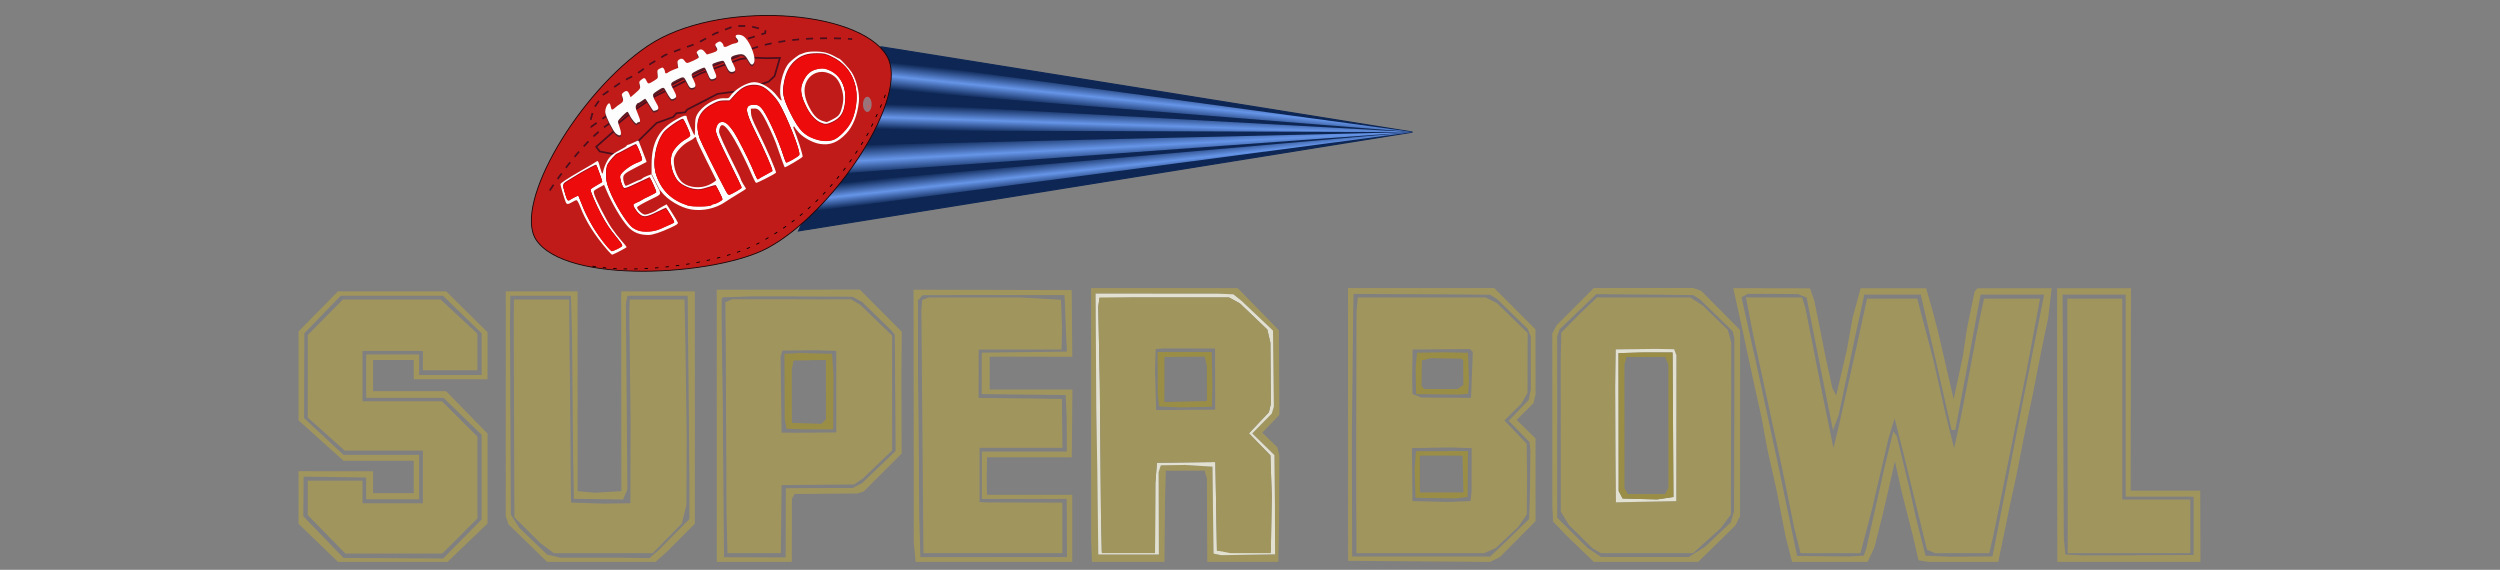 <?xml version="1.0" encoding="UTF-8" standalone="no"?>
<!-- Generator: Adobe Illustrator 13.0.0, SVG Export Plug-In . SVG Version: 6.00 Build 14948)  -->

<svg
   xmlns:dc="http://purl.org/dc/elements/1.1/"
   xmlns:cc="http://creativecommons.org/ns#"
   xmlns:rdf="http://www.w3.org/1999/02/22-rdf-syntax-ns#"
   xmlns:svg="http://www.w3.org/2000/svg"
   xmlns="http://www.w3.org/2000/svg"
   xmlns:xlink="http://www.w3.org/1999/xlink"
   xmlns:sodipodi="http://sodipodi.sourceforge.net/DTD/sodipodi-0.dtd"
   xmlns:inkscape="http://www.inkscape.org/namespaces/inkscape"
   version="1.1"
   id="Layer_2_1_"
   x="0px"
   y="0px"
   width="566.929px"
   height="129.21px"
   viewBox="0 0 566.929 129.21"
   enable-background="new 0 0 566.929 129.21"
   xml:space="preserve"
   sodipodi:docname="tecmo super ball custom system - horiz.svg"
   inkscape:version="0.92.0 r15299"><rect x="0" y="0" width="566.929" height="129.21" fill="#808080" stroke="none"/><defs
     id="defs56"><linearGradient
       inkscape:collect="always"
       xlink:href="#linearGradient5815"
       id="linearGradient5853"
       gradientUnits="userSpaceOnUse"
       x1="279.553"
       y1="-131.418"
       x2="277.82"
       y2="-114.333" /><linearGradient
       id="linearGradient5815"
       inkscape:collect="always"><stop
         id="stop5809"
         offset="0"
         style="stop-color:#0d2654;stop-opacity:1" /><stop
         style="stop-color:#6695e8;stop-opacity:1"
         offset="0.511"
         id="stop5811" /><stop
         id="stop5813"
         offset="1"
         style="stop-color:#0d2654;stop-opacity:1" /></linearGradient><linearGradient
       inkscape:collect="always"
       xlink:href="#linearGradient5770"
       id="linearGradient5817"
       gradientUnits="userSpaceOnUse"
       x1="278.811"
       y1="-104.924"
       x2="278.315"
       y2="-88.829" /><linearGradient
       inkscape:collect="always"
       id="linearGradient5770"><stop
         style="stop-color:#0d2654;stop-opacity:1"
         offset="0"
         id="stop5766" /><stop
         id="stop5774"
         offset="0.531"
         style="stop-color:#6695e8;stop-opacity:1" /><stop
         style="stop-color:#0d2654;stop-opacity:1"
         offset="1"
         id="stop5768" /></linearGradient><linearGradient
       inkscape:collect="always"
       xlink:href="#linearGradient5770"
       id="linearGradient5819"
       gradientUnits="userSpaceOnUse"
       x1="273.115"
       y1="-79.667"
       x2="274.106"
       y2="-60.849" /><linearGradient
       inkscape:collect="always"
       xlink:href="#linearGradient5770"
       id="linearGradient5772"
       x1="274.601"
       y1="-57.877"
       x2="276.334"
       y2="-41.783"
       gradientUnits="userSpaceOnUse" /></defs><sodipodi:namedview
     pagecolor="#ffffff"
     bordercolor="#666666"
     borderopacity="1"
     objecttolerance="10"
     gridtolerance="10"
     guidetolerance="10"
     inkscape:pageopacity="0"
     inkscape:pageshadow="2"
     inkscape:window-width="1920"
     inkscape:window-height="1137"
     id="namedview54"
     showgrid="false"
     inkscape:zoom="2.2154449"
     inkscape:cx="260.63596"
     inkscape:cy="40.078494"
     inkscape:window-x="1912"
     inkscape:window-y="-8"
     inkscape:window-maximized="1"
     inkscape:current-layer="Layer_2_1_" /><g
     id="g5851"
     transform="matrix(0.233,0,0,0.233,219.467,39.73)" /><g
     id="g4897"
     transform="matrix(1.52,0,0,1.52,-229.568,0.427)"><g
       transform="matrix(0.233,0,0,0.233,192.313,38.266)"
       id="g5702"><g
         id="g5740"><path
           sodipodi:nodetypes="cccccccccccccccccccccccccccccccccccccccccccccccccccccccccccccccccccccccccccccccccccccccccccccccccccccc"
           id="path54"
           style="opacity:1;fill:#a1955e;fill-opacity:1"
           d="m 1146.54,25.814 h 35.21 V 154.43 h 43.55 v 34.325 h -78.468 z M 940.8,25.02 h 35.95 l 2.1,6.88 10.07,51.1 7.87,38.44 3.46,-14.15 11.34,-50.61 6.721,-30.866 h 32.144 L 1060.73,64.85 l 7.92,35.21 5.42,21.54 c 8.013,-34.902 12.063,-64.187 19.16,-95.786 h 35.85 l -8.46,45.276 -15.68,77.87 -5.76,28.49 -2.62,11.305 h -34.58 l -5.25,-2.155 -8.49,-34.58 -6.83,-28.19 -5.48,-21.46 -3.81,12.59 -10.49,44.94 -7.54,28.855 H 993.01 975.75 L 971.77,172.9 963.62,132.85 945.04,47.17 Z m -95.42,0 h 8.59 51.11 l 7.89,5.06 16.23,15.79 2.19,8.16 -0.28,109.97 -6.47,8.7 -17.74,16.055 h -33.91 -25.08 l -5.42,-3.205 -15.1,-14.89 -5.18,-8.58 -0.05,-97.11 0.39,-17.47 12.41,-12.53 10.42,-9.95 m 12.07,33.26 -0.37,23.77 0.22,42.96 0.23,31.2 38.6,-0.79 0.1,-93.44 L 894.8,58.16 883,57.97 Z M 692.24,25.02 h 16.79 65 l 7.29,3.65 19.67,19.15 -0.07,38.26 -3.94,6.93 -10.87,10.77 14.24,14.9 0.27,20.31 -0.21,25.06 -5.48,7.89 -14.37,13.53 -7.46,3.285 h -54.07 -27.65 l -0.13,-35.705 -0.03,-35.05 0.2,-84 0.82,-8.98 m 35.1,33.33 -0.31,17.66 0.22,10.84 5.7,2.29 31.82,0.15 1.12,-29.27 -1.73,-1.97 -36.82,0.3 m -0.44,63.11 0.33,33.96 22.77,0.55 14.45,-0.54 0.65,-6.39 0.07,-27.54 -13.2,-0.43 z"
           inkscape:connector-curvature="0" /><g
           id="g5687"><g
             id="g5664"><path
               sodipodi:nodetypes="cccccccccccccccccccccccccccccc"
               style="opacity:1;fill:#a1955e;fill-opacity:1"
               inkscape:connector-curvature="0"
               id="path4"
               d="m 685.96,19.02 93.63,0.01 26.4,26.42 0.06,41.59 -1.26,5.59 -10.88,10.79 12.11,11.89 0.01,52.94 -22.8,22.98 -6.24,3.115 -90.95,-0.685 -0.08,-174.64 m 3.28,19 -0.81,75.07 0.18,77.82 h 19.42 69.04 c 8.385,-7.924 16.68,-15.936 24.87,-24.06 0.626,-14.61 0.699,-29.23 0.83,-43.85 l -0.55,-5.41 -13.35,-13.63 12.84,-13.33 1.36,-6.66 L 803.06,50.02 801,45.09 781.75,26.33 777,23.28 749.03,23.03 689.5,22.77 Z" /><path
               sodipodi:nodetypes="ccccccccccccccccccccccccccccccc"
               style="opacity:1;fill:#a1955e;fill-opacity:1"
               inkscape:connector-curvature="0"
               id="path6"
               d="m 843.36,19 63.69,-0.04 5.12,1.89 24.84,25.05 -0.01,119.15 -3,5.97 -23.84,23.325 H 843.4 l -17.62,-16.945 -8.46,-8.88 -0.5,-9.6 -0.04,-110.91 2.9,-5.31 23.68,-23.7 m -21.94,26.44 -1.5,4.56 -0.01,116.04 19.56,19.49 8.51,5.66 h 56.25 l 10.44,-6.57 16.41,-15.59 2.07,-7.04 0.21,-68 -0.03,-43.03 -1.01,-4.26 -20.8,-20.3 -4.59,-2.89 -22.9,-0.27 -39.08,-0.35 z" /><path
               sodipodi:nodetypes="ccccccccccccccccccccccccccccccccccccccccccccccccccccccccccccccccccccccccccccccc"
               style="opacity:1;fill:#a1955e;fill-opacity:1"
               inkscape:connector-curvature="0"
               id="path8"
               d="m 932.66,19.08 49.09,0.1 2.8,7.97 3.81,18.9 3.36,17.05 4.38,19.97 2.46,4.73 6.86,-29.23 3.69,-20.64 5.12,-18.78 h 41.95 l 3.91,13.79 3.42,12.93 10.27,44.29 5.84,-27.2 2.76,-18.31 4.83,-23.41 1.86,-2.09 h 47.44 l -2.22,18.97 -4.36,20.89 -5.58,28.49 -4.72,22.52 -5.7,29.02 -4.09,18.8 -3.43,16.82 -4.11,19.685 h -18.25 -26.06 l -6.72,-1.005 -3.26,-14.33 -2.18,-8.59 -5.48,-21.56 -4.19,-18.97 -4.7,20.68 -3.04,13.04 -5.36,21.38 -4.34,9.355 h -35.67 -12.73 l -4.13,-16.175 -5.91,-30.25 -5.83,-25.9 -3.65,-19.96 -4.44,-19.95 -2.57,-11.94 -5.86,-27.23 -5.27,-23.86 m 5.26,5.83 9.83,44.14 13.66,63.4 12.12,58.12 33.42,0.31 9.34,-0.55 1.63,-4.83 11.84,-52.78 5.35,-21.76 2.24,2.84 8.5,35.22 3.65,16.62 6.23,24.76 16.26,0.67 26.66,-0.23 17.75,-90.71 15.35,-76.94 c -13.587,0 -27.173,0 -40.76,0 l -7.64,41.34 -8.55,45.34 h -2.33 l -19.735,-86.68 c -12.065,0 -24.13,0 -36.195,0 l -6.18,28.3 -10.2,48.74 -3.64,9.78 L 991.11,83.04 979.61,25.1 974,22.85 941.97,22.7 Z" /><path
               sodipodi:nodetypes="ccccccccccccccccc"
               style="opacity:1;fill:#a1955e;fill-opacity:1"
               inkscape:connector-curvature="0"
               id="path10"
               d="m 1139.99,19.15 h 47.29 l -0.19,129.59 h 44.57 l 0.13,45.605 h -91.64 L 1139.99,19.15 m 3.53,4.04 0.32,65.76 0.46,90.05 0.93,10.62 10.76,0.6 71.435,-0.28 V 152.58 H 1183.89 V 23.19 c -13.457,0 -26.913,0 -40.37,0 z" /><path
               sodipodi:nodetypes="ccccccccccccccccc"
               style="opacity:1;fill:#e2e0d0"
               inkscape:connector-curvature="0"
               id="path60"
               d="m 857.45,58.28 25.55,-0.31 11.8,0.19 1.43,3.82 -0.1,93.44 -38.6,0.79 -0.23,-31.2 -0.22,-42.96 0.37,-23.77 m 1.73,2.4 0.1,88.27 2.53,4.83 22.2,0.57 10.34,-1.59 -0.57,-92.53 -18.76,0.01 z" /><path
               sodipodi:nodetypes="cccccccccccccccccc"
               style="opacity:1;fill:#9a8d46"
               inkscape:connector-curvature="0"
               id="path66"
               d="m 730.16,60.41 17.8,-0.28 14.85,0.33 0.57,18.57 -0.49,7.66 -5.78,0.51 -27.53,-0.27 -0.31,-16.89 0.89,-9.63 m 3.1,4.91 -0.24,16.39 1.69,1.91 21.31,0.08 3.83,-2.64 -0.13,-15.79 -1.02,-1.04 -19.74,-0.34 z" /><path
               sodipodi:nodetypes="ccccccccccccccccc"
               style="opacity:1;fill:#9a8d46"
               inkscape:connector-curvature="0"
               id="path68"
               d="m 859.18,60.68 15.84,-0.44 18.76,-0.01 0.57,92.53 -10.34,1.59 -22.2,-0.57 -2.53,-4.83 -0.1,-88.27 m 5.16,2.51 -1.38,4.82 0.02,79.03 2.12,3.88 h 23.88 l 2.15,-3.91 -0.05,-79.04 -2.07,-4.86 z" /><path
               sodipodi:nodetypes="cccccccccccc"
               style="opacity:1;fill:#9a8d46"
               inkscape:connector-curvature="0"
               id="path74"
               d="m 729.5,123.48 33.25,-0.12 -0.17,29.41 -7.66,0.94 -25.73,-0.4 -0.57,-18.37 0.88,-11.46 m 2.48,2.8 v 23.63 h 27.9 l -0.6,-23.61 z" /></g></g></g></g><g
       id="g5826"
       transform="matrix(0.233,0,0,0.233,219.467,39.73)"><path
         sodipodi:nodetypes="cccc"
         inkscape:connector-curvature="0"
         id="path5756"
         d="M 610.706,-87.151 270.335,-141.778 217.604,-23.879 Z"
         style="fill:#0d2654;fill-opacity:1;fill-rule:evenodd;stroke:#0d2654;stroke-width:0.75px;stroke-linecap:butt;stroke-linejoin:miter;stroke-opacity:1" /><path
         style="opacity:1;vector-effect:none;fill:url(#linearGradient5853);fill-opacity:1;fill-rule:evenodd;stroke:none;stroke-width:0.75px;stroke-linecap:butt;stroke-linejoin:miter;stroke-miterlimit:4;stroke-dasharray:none;stroke-dashoffset:0;stroke-opacity:1"
         d="m 610.706,-87.151 -338.39,-46.209 -9.152,18.359 z"
         id="path5758"
         inkscape:connector-curvature="0"
         sodipodi:nodetypes="cccc" /><path
         sodipodi:nodetypes="cccc"
         inkscape:connector-curvature="0"
         id="path5760"
         d="M 610.706,-87.151 258.45,-106.617 249.298,-88.258 Z"
         style="opacity:1;vector-effect:none;fill:url(#linearGradient5817);fill-opacity:1;fill-rule:evenodd;stroke:none;stroke-width:0.75px;stroke-linecap:butt;stroke-linejoin:miter;stroke-miterlimit:4;stroke-dasharray:none;stroke-dashoffset:0;stroke-opacity:1" /><path
         style="fill:url(#linearGradient5819);fill-opacity:1;fill-rule:evenodd;stroke:none;stroke-width:0.75px;stroke-linecap:butt;stroke-linejoin:miter;stroke-opacity:1"
         d="m 610.706,-87.151 -363.462,8.547 -9.152,18.359 z"
         id="path5762"
         inkscape:connector-curvature="0"
         sodipodi:nodetypes="cccc" /><path
         sodipodi:nodetypes="cccc"
         inkscape:connector-curvature="0"
         id="path5764"
         d="m 610.706,-87.151 -384.472,33.76 -9.152,18.359 z"
         style="opacity:1;vector-effect:none;fill:url(#linearGradient5772);fill-opacity:1;fill-rule:evenodd;stroke:none;stroke-width:0.75px;stroke-linecap:butt;stroke-linejoin:miter;stroke-miterlimit:4;stroke-dasharray:none;stroke-dashoffset:0;stroke-opacity:1" /></g><g
       transform="matrix(0.013,0,0,0.013,217.999,30.771)"
       id="g5011"><path
         sodipodi:nodetypes="csssc"
         inkscape:connector-curvature="0"
         id="path4561"
         d="M 998.232,358.392 C 1335.764,882.643 3064.557,776.71 3656.929,458.273 4426.523,44.57 5301.845,-1287.713 5025.328,-1748.771 4703.697,-2285.049 3075.437,-2395.108 2285.469,-1863.675 1495.501,-1332.242 739.697,-58.137 998.232,358.392 Z"
         style="fill:#c11b19;fill-opacity:1;fill-rule:evenodd;stroke:#180507;stroke-width:10px;stroke-linecap:butt;stroke-linejoin:miter;stroke-opacity:1" /><path
         sodipodi:nodetypes="ccccccccccccccccc"
         inkscape:connector-curvature="0"
         id="path4573"
         d="m 1827.699,-1070.733 -193.901,136.449 -14.363,-50.271 43.089,-161.584 107.723,-154.403 215.446,-150.812 161.584,-82.588 172.357,-125.677 161.584,-96.951 168.766,-64.634 193.901,-68.225 211.855,-114.904 222.627,-86.178 h 168.766 l 186.72,46.68 -3.591,35.908 -262.126,82.588"
         style="fill:none;fill-rule:evenodd;stroke:#4a0e1d;stroke-width:20;stroke-linecap:butt;stroke-linejoin:miter;stroke-miterlimit:4;stroke-dasharray:80, 80;stroke-dashoffset:0;stroke-opacity:1" /><path
         inkscape:connector-curvature="0"
         id="path4575"
         d="m 1906.696,-894.785 -215.446,190.31 39.498,53.861 168.766,32.317 272.898,-150.812 211.855,-208.264 190.31,-68.224 35.908,-43.089 100.541,-10.772 25.135,-32.317 348.304,-179.538 276.489,-35.908 308.806,-104.132 68.225,-64.634 61.043,-208.264 -147.221,3.591 -183.129,-7.181 -125.677,17.954 -448.846,161.584 -531.433,265.716 -233.4,157.994 -201.083,165.175 -14.363,25.135"
         style="fill:none;fill-rule:evenodd;stroke:#4a0e1d;stroke-width:20;stroke-linecap:butt;stroke-linejoin:miter;stroke-miterlimit:4;stroke-dasharray:none;stroke-opacity:1" /><path
         inkscape:connector-curvature="0"
         id="path4577"
         d="m 3472.269,-1828.384 c 491.935,-172.357 1156.226,-111.314 1156.226,-111.314"
         style="fill:none;fill-rule:evenodd;stroke:#4a0e1d;stroke-width:20;stroke-linecap:butt;stroke-linejoin:miter;stroke-miterlimit:4;stroke-dasharray:80, 80;stroke-dashoffset:0;stroke-opacity:1" /><path
         inkscape:connector-curvature="0"
         id="path4579"
         d="m 1845.653,-973.782 c -344.713,226.218 -707.381,800.74 -707.381,800.74"
         style="fill:none;fill-rule:evenodd;stroke:#4a0e1d;stroke-width:20;stroke-linecap:butt;stroke-linejoin:miter;stroke-miterlimit:4;stroke-dasharray:80, 80;stroke-dashoffset:0;stroke-opacity:1" /><path
         inkscape:connector-curvature="0"
         id="path4581"
         d="m 3332.229,-1749.387 -333.941,125.677 -272.898,118.495 -222.627,114.904 -201.083,118.495 -179.538,122.086 -208.264,165.175"
         style="fill:none;fill-rule:evenodd;stroke:#4a0e1d;stroke-width:20;stroke-linecap:butt;stroke-linejoin:miter;stroke-miterlimit:4;stroke-dasharray:none;stroke-opacity:1" /><ellipse
         ry="86.963"
         rx="49.512"
         cy="-1191.009"
         cx="4802.218"
         id="path4973"
         style="color:#000000;clip-rule:nonzero;display:inline;overflow:visible;visibility:visible;opacity:1;isolation:auto;mix-blend-mode:normal;color-interpolation:sRGB;color-interpolation-filters:linearRGB;solid-color:#000000;solid-opacity:1;vector-effect:none;fill:#99757b;fill-opacity:1;fill-rule:nonzero;stroke:none;stroke-width:25.51;stroke-linecap:butt;stroke-linejoin:miter;stroke-miterlimit:4;stroke-dasharray:102.04, 102.04;stroke-dashoffset:0;stroke-opacity:1;color-rendering:auto;image-rendering:auto;shape-rendering:auto;text-rendering:auto;enable-background:accumulate" /><path
         sodipodi:nodetypes="cssc"
         inkscape:connector-curvature="0"
         id="path4975"
         d="m 1647.515,666.209 c 569.737,99.069 1499.232,-42.925 1901.681,-260.788 543.901,-294.437 917.494,-675.741 1263.979,-1266.519 3.561,-6.071 208.958,-426.018 208.673,-489.237"
         style="fill:none;fill-rule:evenodd;stroke:#000000;stroke-width:10;stroke-linecap:butt;stroke-linejoin:miter;stroke-miterlimit:4;stroke-dasharray:40, 80;stroke-dashoffset:0;stroke-opacity:1" /><path
         d="m 1820.377,482.169 c -149,-173 -252,-337 -310,-491 -11,-29 -26,-61 -33,-71 -12,-16 -15,-16 -57,8 -57,33 -68,32 -81,-1 -16,-41 -59,-186 -59,-201 0,-13 78,-65 235,-155 141,-82 137,-79 167,-99 31,-21 29,-23 54,65 10,37 22,67 25,67 4,0 9,-17 12,-37 4,-20 20,-64 38,-98 34,-67 65,-92 193,-159 20,-10 36,-22 36,-27 0,-5 6,-9 13,-9 6,0 35,-12 62,-25 28,-14 53,-25 57,-25 3,0 12,17 18,38 7,20 28,75 47,121 18,46 33,85 31,87 -2,1 -57,30 -122,63 -125,64 -145,80 -146,122 0,33 19,89 31,89 5,0 41,-16 80,-35 39,-19 77,-35 84,-35 7,0 18,-6 24,-14 7,-8 34,-22 60,-32 l 47,-17 v -111 c 0,-255 86,-410 288,-520 85,-46 116,-52 116,-22 0,19 81,206 89,206 3,0 6,-44 6,-98 1,-82 4,-103 23,-139 55,-100 207,-193 309,-188 49,2 56,0 71,-23 52,-80 193,-162 277,-162 80,0 195,70 262,160 37,50 62,66 48,33 -40,-101 12,-334 92,-417 35,-36 115,-96 128,-96 3,0 22,-7 43,-16 44,-19 171,-21 246,-3 27,7 72,25 99,41 26,15 51,28 55,28 13,0 117,113 145,157 55,87 93,242 82,340 -16,153 -69,284 -146,364 -99,103 -184,136 -302,118 -80,-13 -188,-71 -241,-130 -25,-28 -46,-55 -46,-60 0,-5 -5,-9 -11,-9 -7,0 -8,7 -4,18 43,101 112,319 104,328 -15,19 -199,127 -205,121 -5,-4 -31,-78 -100,-274 -25,-72 -112,-259 -146,-315 -44,-71 -65,-88 -108,-85 l -35,2 2,49 c 1,38 17,80 76,200 108,217 220,477 210,486 -20,19 -218,120 -228,116 -5,-2 -23,-35 -39,-72 -58,-138 -155,-334 -209,-425 -90,-153 -141,-197 -165,-144 -7,14 -12,38 -12,52 0,27 57,153 177,392 40,79 73,149 73,155 0,7 14,33 30,59 17,26 30,49 30,51 0,2 -44,30 -97,62 -54,32 -118,73 -143,90 -108,74 -256,107 -390,85 -121,-20 -272,-110 -343,-205 -16,-23 -28,-34 -25,-26 22,64 30,55 -116,126 -75,37 -136,72 -136,80 0,27 61,84 90,84 29,0 115,-34 140,-55 8,-7 36,-24 62,-38 l 47,-25 62,97 c 34,53 64,104 67,114 3,14 -15,26 -89,60 -107,50 -200,80 -244,81 -106,1 -179,-28 -241,-96 -73,-80 -181,-262 -246,-416 l -27,-63 -61,33 c -57,31 -61,35 -55,63 9,50 139,305 200,395 32,47 85,115 117,151 32,36 58,69 58,72 0,7 -154,87 -167,87 -5,0 -28,-24 -53,-52 z m 114,-13 c 31,-14 56,-31 56,-38 0,-7 -29,-47 -64,-89 -76,-92 -118,-154 -179,-268 -58,-109 -130,-277 -122,-289 3,-5 34,-26 70,-46 36,-20 65,-38 65,-41 0,-8 -59,-175 -65,-185 -3,-4 -31,7 -63,25 -31,17 -64,35 -72,39 -17,8 -52,29 -168,100 -94,57 -90,47 -57,160 22,74 30,85 52,70 24,-17 96,-53 99,-50 1,1 18,45 39,97 47,124 118,255 193,360 65,93 139,180 152,180 4,0 33,-11 64,-25 z m 491,-230 c 137,-60 157,-69 161,-76 3,-6 -66,-124 -92,-157 -1,-2 -48,19 -104,47 -120,60 -155,64 -202,22 -39,-34 -80,-102 -70,-117 4,-6 23,-16 42,-24 19,-7 42,-19 50,-25 8,-7 50,-29 93,-48 42,-20 77,-40 77,-45 0,-11 -69,-162 -74,-162 -2,0 -65,30 -141,66 -104,50 -142,64 -154,57 -20,-13 -53,-118 -45,-148 11,-42 122,-126 208,-156 21,-8 41,-19 43,-26 6,-15 -57,-173 -69,-173 -5,0 -54,25 -110,55 -55,30 -104,55 -107,55 -13,0 -89,86 -107,120 -13,25 -18,58 -18,115 0,68 5,94 35,171 63,163 201,386 270,436 72,53 209,59 314,13 z m 587,-273 c 7,-7 18,-12 26,-12 23,0 102,-42 102,-55 0,-9 -65,-140 -76,-154 -2,-2 -42,9 -88,24 -69,22 -97,27 -141,22 -82,-8 -177,-56 -214,-107 -71,-98 -95,-244 -53,-325 27,-54 92,-118 152,-151 28,-15 50,-34 50,-43 0,-23 -72,-181 -82,-181 -32,0 -190,111 -224,157 -92,125 -130,347 -83,483 61,176 174,285 361,346 52,17 252,14 270,-4 z m 286,-158 c 34,-19 62,-38 62,-42 0,-4 -54,-117 -121,-252 -129,-262 -163,-337 -173,-386 -9,-41 16,-102 45,-112 50,-19 91,10 163,117 37,55 162,299 205,401 62,145 61,143 75,131 7,-6 44,-27 82,-47 38,-20 72,-40 77,-43 8,-8 -99,-254 -196,-446 -123,-246 -127,-315 -17,-315 43,0 54,5 83,34 58,57 193,350 262,566 10,30 21,59 25,63 7,8 138,-66 151,-86 21,-30 -146,-451 -233,-592 -45,-72 -125,-153 -180,-181 -34,-17 -64,-24 -105,-24 -83,0 -145,32 -219,113 l -61,67 h -61 c -50,0 -73,6 -133,38 -160,82 -209,208 -151,387 14,42 200,418 299,602 31,59 27,59 121,7 z m -316,-74 c 24,-10 53,-27 65,-37 l 22,-18 -114,-228 c -63,-125 -115,-236 -115,-247 0,-23 -13,-26 -29,-6 -7,8 -27,21 -46,30 -62,30 -129,92 -159,146 -26,48 -28,59 -23,118 8,85 52,180 102,217 73,57 203,68 297,25 z m 1449,-526 c 47,-24 127,-102 164,-159 78,-123 107,-325 65,-469 -41,-143 -126,-244 -259,-307 -79,-38 -90,-40 -175,-41 -114,0 -184,24 -255,88 -92,83 -150,257 -129,390 14,93 137,334 204,402 104,104 284,149 385,96 z"
         id="path2-9"
         style="fill:#fcfdfc;fill-opacity:1;stroke:none"
         inkscape:connector-curvature="0" /><path
         d="m 4265.377,-974.831 c -58,-26 -117,-92 -160,-178 -67,-133 -78,-210 -44,-290 43,-102 100,-146 198,-158 43,-5 62,-1 112,21 127,57 197,201 178,370 -13,123 -52,184 -144,228 -65,31 -86,32 -140,7 z m 117,-33 c 99,-50 108,-62 134,-170 17,-70 12,-135 -15,-212 -28,-81 -64,-124 -129,-153 -132,-61 -271,19 -289,165 -7,66 11,142 57,228 52,98 99,140 175,157 11,3 21,5 22,6 1,0 22,-9 45,-21 z"
         id="path4-3"
         style="fill:#fcfdfc;fill-opacity:1;stroke:none"
         inkscape:connector-curvature="0" /><path
         inkscape:connector-curvature="0"
         id="path4989"
         style="fill:#a10916;fill-opacity:1;stroke:none"
         d="m 4242.838,-789.987 c -155,-39 -223,-103 -323,-306 -85,-173 -96,-223 -75,-344 18,-107 60,-193 124,-250 71,-64 141,-88 255,-88 85,1 96,3 175,41 243,115 337,380 242,676 -31,96 -130,217 -212,259 -42,22 -124,28 -186,12 z m 160,-202 c 92,-44 131,-105 144,-228 19,-169 -51,-313 -178,-370 -50,-22 -69,-26 -112,-21 -98,12 -155,56 -198,158 -34,80 -23,157 44,290 43,86 102,152 160,178 54,25 75,24 140,-7 z m -1228,783 c -99,-184 -285,-560 -299,-602 -58,-179 -9,-305 151,-387 60,-32 83,-38 133,-38 h 61 l 61,-67 c 74,-81 136,-113 219,-113 41,0 71,7 105,24 55,28 135,109 180,181 87,141 254,562 233,592 -13,20 -144,94 -151,86 -4,-4 -15,-33 -25,-63 -69,-216 -204,-509 -262,-566 -29,-29 -40,-34 -83,-34 -110,0 -106,69 17,315 97,192 204,438 196,446 -5,3 -39,23 -77,43 -38,20 -75,41 -82,47 -14,12 -13,14 -75,-131 -43,-102 -168,-346 -205,-401 -72,-107 -113,-136 -163,-117 -29,10 -54,71 -45,112 10,49 44,124 173,386 67,135 121,248 121,252 0,7 -109,71 -140,82 -10,4 -23,-10 -43,-47 z m -435,169 c -187,-61 -300,-170 -361,-346 -47,-136 -9,-358 83,-483 34,-46 192,-157 224,-157 10,0 82,158 82,181 0,9 -22,28 -50,43 -60,33 -125,97 -152,151 -42,81 -18,227 53,325 37,51 132,99 214,107 44,5 72,0 141,-22 46,-15 86,-26 88,-24 11,14 76,145 76,154 0,13 -79,55 -102,55 -8,0 -19,5 -26,12 -18,18 -218,21 -270,4 z m -566,289 c -22,-8 -51,-22 -65,-33 -69,-50 -207,-273 -270,-436 -30,-77 -35,-103 -35,-171 0,-57 5,-90 18,-115 18,-34 94,-120 107,-120 3,0 52,-25 107,-55 56,-30 105,-55 110,-55 12,0 75,158 69,173 -2,7 -22,18 -43,26 -86,30 -197,114 -208,156 -8,30 25,135 45,148 12,7 50,-7 154,-57 76,-36 139,-66 141,-66 5,0 74,151 74,162 0,5 -35,25 -77,45 -43,19 -85,41 -93,48 -8,6 -31,18 -50,25 -19,8 -38,18 -42,24 -10,15 31,83 70,117 47,42 82,38 202,-22 56,-28 103,-49 104,-47 26,33 95,151 92,157 -4,7 -24,16 -161,76 -72,32 -188,41 -249,20 z m -356,188 c -115,-131 -229,-320 -295,-493 -21,-52 -38,-96 -39,-97 -3,-3 -75,33 -99,50 -22,15 -30,4 -52,-70 -33,-113 -37,-103 57,-160 116,-71 151,-92 168,-100 8,-4 41,-22 72,-39 32,-18 60,-29 63,-25 6,10 65,177 65,185 0,3 -29,21 -65,41 -36,20 -67,41 -70,46 -8,12 64,180 122,289 61,114 103,176 179,268 35,42 64,82 64,89 0,12 -99,63 -120,63 -5,0 -27,-21 -50,-47 z" /><path
         inkscape:connector-curvature="0"
         d="m 4245.377,-779.831 c -155,-39 -223,-103 -323,-306 -85,-173 -96,-223 -75,-344 18,-107 60,-193 124,-250 71,-64 141,-88 255,-88 85,1 96,3 175,41 243,115 337,380 242,676 -31,96 -130,217 -212,259 -42,22 -124,28 -186,12 z m 160,-202 c 92,-44 131,-105 144,-228 19,-169 -51,-313 -178,-370 -50,-22 -69,-26 -112,-21 -98,12 -155,56 -198,158 -34,80 -23,157 44,290 43,86 102,152 160,178 54,25 75,24 140,-7 z m -1228,783 c -99,-184 -285,-560 -299,-602 -58,-179 -9,-305 151,-387 60,-32 83,-38 133,-38 h 61 l 61,-67 c 74,-81 136,-113 219,-113 41,0 71,7 105,24 55,28 135,109 180,181 87,141 254,562 233,592 -13,20 -144,94 -151,86 -4,-4 -15,-33 -25,-63 -69,-216 -204,-509 -262,-566 -29,-29 -40,-34 -83,-34 -110,0 -106,69 17,315 97,192 204,438 196,446 -5,3 -39,23 -77,43 -38,20 -75,41 -82,47 -14,12 -13,14 -75,-131 -43,-102 -168,-346 -205,-401 -72,-107 -113,-136 -163,-117 -29,10 -54,71 -45,112 10,49 44,124 173,386 67,135 121,248 121,252 0,7 -109,71 -140,82 -10,4 -23,-10 -43,-47 z m -435,169 c -187,-61 -300,-170 -361,-346 -47,-136 -9,-358 83,-483 34,-46 192,-157 224,-157 10,0 82,158 82,181 0,9 -22,28 -50,43 -60,33 -125,97 -152,151 -42,81 -18,227 53,325 37,51 132,99 214,107 44,5 72,0 141,-22 46,-15 86,-26 88,-24 11,14 76,145 76,154 0,13 -79,55 -102,55 -8,0 -19,5 -26,12 -18,18 -218,21 -270,4 z m -566,289 c -22,-8 -51,-22 -65,-33 -69,-50 -207,-273 -270,-436 -30,-77 -35,-103 -35,-171 0,-57 5,-90 18,-115 18,-34 94,-120 107,-120 3,0 52,-25 107,-55 56,-30 105,-55 110,-55 12,0 75,158 69,173 -2,7 -22,18 -43,26 -86,30 -197,114 -208,156 -8,30 25,135 45,148 12,7 50,-7 154,-57 76,-36 139,-66 141,-66 5,0 74,151 74,162 0,5 -35,25 -77,45 -43,19 -85,41 -93,48 -8,6 -31,18 -50,25 -19,8 -38,18 -42,24 -10,15 31,83 70,117 47,42 82,38 202,-22 56,-28 103,-49 104,-47 26,33 95,151 92,157 -4,7 -24,16 -161,76 -72,32 -188,41 -249,20 z m -356,188 c -115,-131 -229,-320 -295,-493 -21,-52 -38,-96 -39,-97 -3,-3 -75,33 -99,50 -22,15 -30,4 -52,-70 -33,-113 -37,-103 57,-160 116,-71 151,-92 168,-100 8,-4 41,-22 72,-39 32,-18 60,-29 63,-25 6,10 65,177 65,185 0,3 -29,21 -65,41 -36,20 -67,41 -70,46 -8,12 64,180 122,289 61,114 103,176 179,268 35,42 64,82 64,89 0,12 -99,63 -120,63 -5,0 -27,-21 -50,-47 z"
         style="fill:#ee0b0c;fill-opacity:1;stroke:none"
         id="path35" /><path
         inkscape:connector-curvature="0"
         style="fill:#5c1f28;fill-opacity:1;stroke:none"
         id="path4977"
         d="m 1916.377,-836.831 c -30,-24 -115,-191 -121,-240 -5,-36 20,-99 42,-106 7,-3 15,10 19,31 8,48 17,51 50,21 15,-14 42,-35 61,-46 35,-22 40,-40 23,-84 -9,-23 -7,-30 12,-46 34,-27 51,-23 68,18 l 15,36 50,-43 c 63,-54 66,-60 55,-101 -9,-31 -8,-36 17,-56 34,-28 44,-26 62,15 17,36 21,36 88,-6 43,-27 44,-27 38,-74 -5,-45 -4,-48 26,-64 31,-15 33,-15 46,2 7,10 13,26 13,36 0,21 17,23 39,4 9,-7 38,-21 64,-31 l 49,-18 -6,-40 c -5,-31 -3,-42 11,-53 27,-20 49,-17 67,11 9,14 23,25 30,25 19,0 124,-49 132,-61 3,-5 -2,-21 -11,-36 -14,-21 -15,-27 -3,-38 30,-29 55,-27 82,6 l 27,32 60,-18 c 63,-19 71,-33 45,-71 -16,-23 -11,-36 22,-53 20,-11 27,-10 43,5 10,9 19,23 19,31 0,23 25,25 61,4 19,-11 51,-23 72,-26 41,-8 48,-26 21,-56 -27,-29 -11,-49 33,-42 26,3 47,15 66,36 67,74 122,232 99,282 -17,36 -35,31 -62,-17 -44,-82 -66,-91 -151,-68 -61,17 -64,30 -28,99 35,66 34,86 -5,93 -31,6 -48,-10 -76,-74 -11,-26 -24,-49 -29,-52 -13,-8 -122,26 -127,39 -3,7 6,38 20,70 33,72 32,83 -1,96 -39,14 -46,8 -74,-61 -13,-34 -29,-64 -35,-67 -7,-2 -44,12 -83,32 -79,40 -79,39 -40,117 26,52 24,74 -6,82 -35,9 -41,4 -76,-65 -33,-66 -33,-67 -114,-27 -77,39 -78,42 -39,112 41,76 42,89 7,105 -25,11 -29,10 -46,-11 -11,-12 -30,-45 -44,-71 -27,-55 -28,-55 -105,-5 -44,29 -49,36 -44,60 3,15 16,44 29,65 37,60 40,82 11,94 -14,5 -29,9 -34,9 -5,0 -28,-31 -50,-70 -22,-38 -44,-70 -47,-70 -3,0 -21,11 -39,25 -18,14 -38,25 -44,25 -6,0 -16,11 -22,25 -9,21 -6,36 21,100 31,75 33,95 6,95 -7,0 -16,6 -18,13 -7,16 -60,-45 -83,-95 -9,-21 -21,-38 -25,-38 -15,0 -109,95 -109,110 0,9 9,42 21,74 29,84 12,110 -45,65 z" /><path
         d="m 1916.377,-856.831 c -30,-24 -115,-191 -121,-240 -5,-36 20,-99 42,-106 7,-3 15,10 19,31 8,48 17,51 50,21 15,-14 42,-35 61,-46 35,-22 40,-40 23,-84 -9,-23 -7,-30 12,-46 34,-27 51,-23 68,18 l 15,36 50,-43 c 63,-54 66,-60 55,-101 -9,-31 -8,-36 17,-56 34,-28 44,-26 62,15 17,36 21,36 88,-6 43,-27 44,-27 38,-74 -5,-45 -4,-48 26,-64 31,-15 33,-15 46,2 7,10 13,26 13,36 0,21 17,23 39,4 9,-7 38,-21 64,-31 l 49,-18 -6,-40 c -5,-31 -3,-42 11,-53 27,-20 49,-17 67,11 9,14 23,25 30,25 19,0 124,-49 132,-61 3,-5 -2,-21 -11,-36 -14,-21 -15,-27 -3,-38 30,-29 55,-27 82,6 l 27,32 60,-18 c 63,-19 71,-33 45,-71 -16,-23 -11,-36 22,-53 20,-11 27,-10 43,5 10,9 19,23 19,31 0,23 25,25 61,4 19,-11 51,-23 72,-26 41,-8 48,-26 21,-56 -27,-29 -11,-49 33,-42 26,3 47,15 66,36 67,74 122,232 99,282 -17,36 -35,31 -62,-17 -44,-82 -66,-91 -151,-68 -61,17 -64,30 -28,99 35,66 34,86 -5,93 -31,6 -48,-10 -76,-74 -11,-26 -24,-49 -29,-52 -13,-8 -122,26 -127,39 -3,7 6,38 20,70 33,72 32,83 -1,96 -39,14 -46,8 -74,-61 -13,-34 -29,-64 -35,-67 -7,-2 -44,12 -83,32 -79,40 -79,39 -40,117 26,52 24,74 -6,82 -35,9 -41,4 -76,-65 -33,-66 -33,-67 -114,-27 -77,39 -78,42 -39,112 41,76 42,89 7,105 -25,11 -29,10 -46,-11 -11,-12 -30,-45 -44,-71 -27,-55 -28,-55 -105,-5 -44,29 -49,36 -44,60 3,15 16,44 29,65 37,60 40,82 11,94 -14,5 -29,9 -34,9 -5,0 -28,-31 -50,-70 -22,-38 -44,-70 -47,-70 -3,0 -21,11 -39,25 -18,14 -38,25 -44,25 -6,0 -16,11 -22,25 -9,21 -6,36 21,100 31,75 33,95 6,95 -7,0 -16,6 -18,13 -7,16 -60,-45 -83,-95 -9,-21 -21,-38 -25,-38 -15,0 -109,95 -109,110 0,9 9,42 21,74 29,84 12,110 -45,65 z"
         id="path16-2"
         style="fill:#fcfdfc;fill-opacity:1;stroke:none"
         inkscape:connector-curvature="0" /><path
         inkscape:connector-curvature="0"
         id="path4991"
         d="M 2411.971,-218.098 2326.377,-388.831"
         style="fill:#a10916;fill-opacity:1;fill-rule:evenodd;stroke:#a10916;stroke-width:5;stroke-linecap:butt;stroke-linejoin:miter;stroke-miterlimit:4;stroke-dasharray:none;stroke-opacity:1" /><ellipse
         ry="22.323"
         rx="17.834"
         cy="-1166.672"
         cx="4816.082"
         id="path4993"
         style="color:#000000;clip-rule:nonzero;display:inline;overflow:visible;visibility:visible;opacity:1;isolation:auto;mix-blend-mode:normal;color-interpolation:sRGB;color-interpolation-filters:linearRGB;solid-color:#000000;solid-opacity:1;vector-effect:none;fill:#b36a6a;fill-opacity:1;fill-rule:nonzero;stroke:none;stroke-width:5.239;stroke-linecap:butt;stroke-linejoin:miter;stroke-miterlimit:4;stroke-dasharray:none;stroke-dashoffset:0;stroke-opacity:1;color-rendering:auto;image-rendering:auto;shape-rendering:auto;text-rendering:auto;enable-background:accumulate" /></g><g
       transform="matrix(0.233,0,0,0.233,192.478,38.266)"
       id="g5754"><g
         id="g5716"><g
           id="g5676"><path
             d="m 520.78,19.03 93.8,0.01 26.45,27.05 0.3,54.11 -10.98,11.4 9.66,9.38 1.28,5.04 -0.16,41.96 -0.49,26.365 h -45.48 l -0.25,-53.395 -1.47,-5.05 -24.85,0.08 -0.51,20.04 -0.36,38.325 H 521.3 l -0.53,-14.335 0.01,-160.98 m 2.87,3.52 0.42,73.38 0.63,38.05 0.66,55.59 h 38.8 l -0.17,-52.62 1.42,-4.43 15.61,-0.25 17.47,1.1 0.34,29.55 0.34,26.12 4.9,1.01 34.48,-0.56 -0.42,-63.51 -14.17,-13.9 12.52,-12.74 1.31,-4.38 -0.56,-48.72 -20.24,-19.13 -5.15,-4.11 -9.81,-0.39 z"
             id="path2"
             inkscape:connector-curvature="0"
             style="opacity:1;fill:#a1955e;fill-opacity:1"
             sodipodi:nodetypes="cccccccccccccccccccccccccccccccccccccccc" /><path
             d="m 145.99,21.15 h 45.95 l 0.03,127.91 11.06,1.01 16.97,-1.01 -0.09,-127.91 h 47.1 l 0.02,148.71 -17.51,17.6 -7.73,6.885 h -69.32 l -24.76,-24.085 -1.76,-5.28 0.04,-143.83 m 2.9,2.782 -0.21,18.058 0.52,122.08 5.34,8.4 17.88,17.21 8.63,2.01 h 40.02 l 16.91,0.23 5.88,-5.04 19.7,-19.91 0.01,-20.95 -0.33,-42.03 -0.8,-80.058 H 240 223.85 l -0.99,5.058 0.98,118.99 -2.8,6.41 -31.45,-0.44 -0.46,-25.96 -0.71,-77.94 -0.71,-26.118 h -29.64 z"
             id="path12"
             inkscape:connector-curvature="0"
             style="opacity:1;fill:#a1955e;fill-opacity:1"
             sodipodi:nodetypes="cccccccccccccccccccccccccccccccccccccc" /><path
             d="m 281.04,20.08 91.61,-0.08 26.88,26.99 -0.24,28.96 0.15,49.01 -24.33,24.31 -4.1,1.25 -40.1,0.34 -1.73,3.11 -0.07,40.375 H 281.08 L 281.04,20.08 m 23.01,4.23 -19.07,0.62 -0.8,1.12 0.08,21.96 0.65,42.99 0.51,66.97 0.29,33.38 39.44,0.13 0.13,-44.28 18.67,-0.14 24.07,-0.03 6.03,-3.06 L 395.6,123.36 395.07,48.829 392.9,46.14 374.08,27.84 368.03,24.56 327.91,24.31 Z"
             id="path14"
             inkscape:connector-curvature="0"
             style="opacity:1;fill:#a1955e;fill-opacity:1"
             sodipodi:nodetypes="ccccccccccccccccccccccccccccccc" /><path
             d="m 407.09,20.07 48.01,0.11 53.22,0.15 0.38,42.64 -52.91,-0.03 v 21.085 h 52.99 l -0.4,43.33 h -54.269 c -0.25,8.798 -0.321,16.014 0,24.03 H 508.68 l 0.01,42.96 h -90.62 -9.65 L 407.23,181.98 407.09,20.07 m 2.79,6.79 0.04,46.12 0.42,36.96 0.36,55.07 0.74,26.3 93.87,-0.06 -0.18,-37.195 h -54.305 v -30.34 h 54.395 l -0.09,-21.765 -0.62,-14.45 -53.81,-0.59 0.06,-26.54 54.53,-0.67 -0.57,-11.92 -0.96,-24.3 -90.81,0.05 z"
             id="path16"
             inkscape:connector-curvature="0"
             style="opacity:1;fill:#a1955e;fill-opacity:1"
             sodipodi:nodetypes="ccccccccccccccccccccccccccccccccccc" /><path
             d="m 523.65,22.55 78.38,0.06 9.81,0.39 5.15,4.11 20.24,19.13 0.56,48.72 -1.31,4.38 -12.52,12.74 14.17,13.9 c 0.292,22.132 0.488,43.403 0.42,63.51 l -34.48,0.56 -4.9,-1.01 -0.34,-26.12 -0.34,-29.55 -17.47,-1.1 -15.61,0.25 -1.42,4.43 0.17,52.62 h -38.8 l -0.66,-55.59 -0.63,-38.05 -0.42,-73.38 m 2.47,2.89 -0.78,5.57 0.99,48.92 0.75,83.1 0.53,24.72 34.08,0.05 0.22,-43.82 1,-13.11 37.42,-0.45 1,56.67 8.64,0.64 25.88,-0.28 0.6,-35.43 -0.88,-25.87 -13.74,-14.12 12.75,-13.49 1.3,-5.45 -0.32,-39.09 -1.99,-8.45 -17.52,-16.7 -6.96,-3.8 -62.1,-0.02 z"
             id="path22"
             inkscape:connector-curvature="0"
             style="opacity:1;fill:#e2e0d0"
             sodipodi:nodetypes="ccccccccccccccccccccccccccccccccccccccccccccc" /><g
             id="g4606"><path
               sodipodi:nodetypes="ccccccccccccccccccccccccccccccccccccccccccccc"
               style="opacity:1;fill:#a1955e;fill-opacity:1"
               inkscape:connector-curvature="0"
               id="path18"
               d="m 107.84,21.15 26.45,26.18 V 77.41 H 87.045 V 65.09 h -26.05 v 19.98 h 46.755 l 26.54,27.14 v 57.51 l -25.64,24.625 H 38.565 L 13.297,169.97 V 136.29 L 60.995,136.33 v 14.03 h 26.05 V 129.57 H 42.04 L 13.297,103.694 V 46.796 L 38.565,21.15 M 40.231,23.932 17,47.95 16.82,102.32 42.088,125.836 H 90.485 V 154.23 H 56.619 V 140.3 L 16.53,139.75 l -0.2,25.37 25.758,26.71 63.842,0.32 24.621,-25.006 V 112.98 L 106.09,89.265 H 56.619 V 61.51 H 90.485 v 13.18 h 40.066 V 47.95 L 105.812,23.932 Z" /></g><path
             d="m 563.35,59.94 34.62,0.03 0.46,21.02 -0.33,14.04 -20.15,0.41 -13.7,-0.67 -0.8,-7.74 -0.1,-27.09 m 4.39,3.21 -0.07,28.87 27.24,-0.64 -0.04,-22.44 -1.32,-6.03 z"
             id="path64"
             inkscape:connector-curvature="0"
             style="opacity:1;fill:#9a8d46"
             sodipodi:nodetypes="cccccccccccccc" /><path
             d="m 324.41,61.17 9.62,-0.6 20.86,0.55 0.93,13.86 -0.17,34.52 -18.69,-0.01 -11.21,-0.36 -1.15,-6.17 -0.19,-41.79 m 5.88,4.23 -1.2,5.62 0.09,34.3 18.85,0.65 2.95,-2.9 -0.03,-37.99 z"
             id="path70"
             inkscape:connector-curvature="0"
             style="opacity:1;fill:#9a8d46"
             sodipodi:nodetypes="cccccccccccccccc" /></g><path
           sodipodi:nodetypes="ccccccccccccccccccccccccccccccccccccccccccccccccccccccccccccccccccccccccccccccccccccccccccccccccccccccccccccccccccccc"
           inkscape:connector-curvature="0"
           d="m 286.57,28.11 4.42,-1.94 76.07,0.06 6.04,3.67 20.252,19.56 v 73.486 L 374.79,140.79 l -5.76,3.95 -46.44,0.44 -0.48,43.575 h -34.18 l -0.6,-25.795 -0.51,-108.95 -0.25,-25.9 m 36.46,30.96 -1.09,3.91 0.65,48.6 12.49,0.08 22.505,-0.21 V 59.23 L 343.99,58.81 Z M 41.693,26.34 H 104.235 l 23.568,21.903 V 71.63 H 92.92 V 59.288 H 54.24 v 32.21 h 50.87 l 22.692,22.611 v 52.413 l -22.453,22.481 H 43.24 L 19.165,164.326 V 142.34 H 54.24 v 14.48 H 92.92 V 123.1 H 42.869 L 19.165,101.89 V 49.093 Z M 526.12,25.02 h 20.87 62.1 l 6.96,3.83 17.52,16.7 1.99,8.45 0.32,39.09 -1.3,5.45 -12.75,13.49 13.74,14.12 0.88,25.87 -0.6,36.735 h -25.88 l -8.64,-1.665 -1,-56.67 -37.42,0.45 -1,13.11 -0.22,44.775 h -34.08 l -0.53,-25.725 -0.75,-83.1 -0.99,-48.92 0.78,-5.99 m 35.99,33.07 -0.43,13.9 0.72,25.17 37.83,-0.27 -0.1,-39.18 -33.15,-0.08 z m -149.44,-31.48 4.28,-1.59 h 58.02 l 26.51,1.5 0.65,17.51 -0.27,14.37 h -53.07 l -0.07,30.94 53.33,0.7 0.36,31.253 H 449.355 V 156.03 l 5.645,0.26 47.384,0.15 v 32.315 H 477.94 441.99 413.41 L 412.75,111.03 412.09,33 Z M 151.2,26.34 h 35.36 l 1.15,130.04 21.26,0.68 16.8,-0.28 0.13,-52.71 -0.81,-69.04 0.23,-8.69 h 35.08 l 0.65,31.7 0.74,55.93 -0.17,44.04 -2.91,11.72 -18.64,19.025 h -6.09 -41 -16.21 L 167.9,182.1 151.52,165.82 151.07,41.03 Z"
           style="opacity:1;fill:#a1955e;fill-opacity:1"
           id="path5689" /></g></g></g></svg>